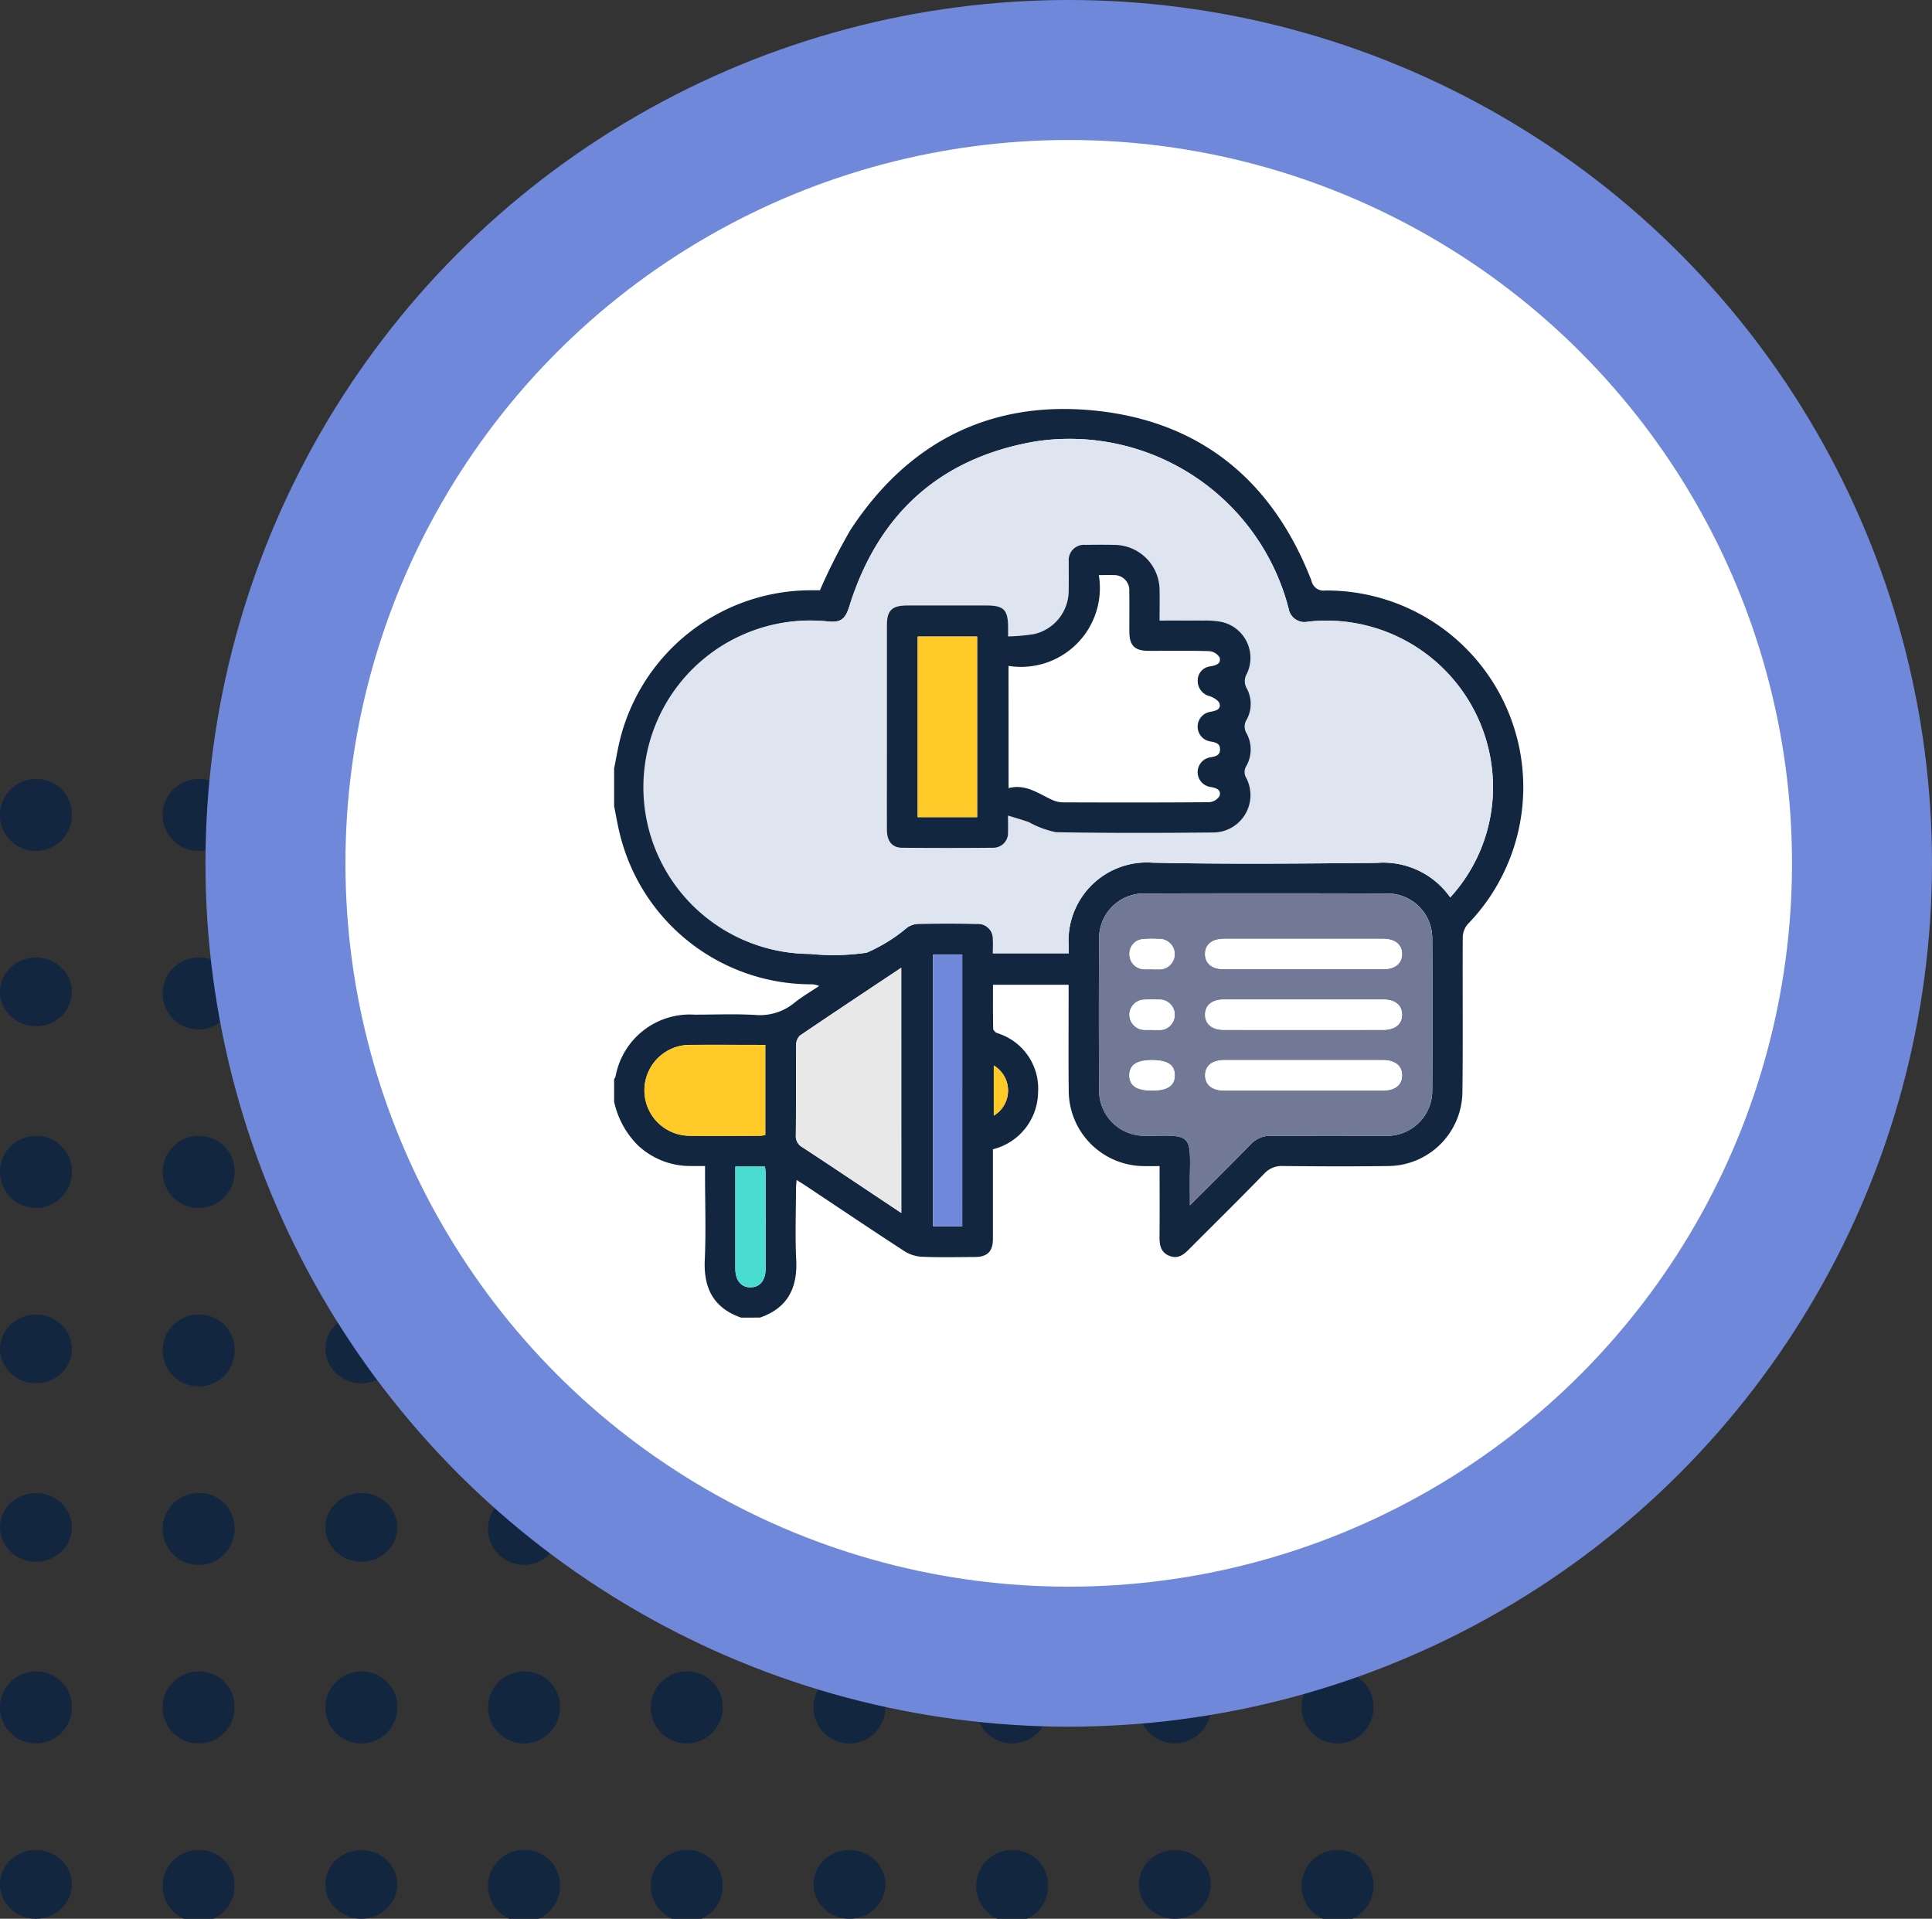 <svg xmlns="http://www.w3.org/2000/svg" xmlns:xlink="http://www.w3.org/1999/xlink" width="136.934" height="135.983" viewBox="0 0 136.934 135.983">
  <rect x="0" y="0" width="136.934" height="135.983" fill="#333333" stroke="none"/>
  <defs>
    <clipPath id="clip-path">
      <rect id="Rectángulo_352511" data-name="Rectángulo 352511" width="64.442" height="64.404" fill="#12263f"/>
    </clipPath>
  </defs>
  <g id="Grupo_1015162" data-name="Grupo 1015162" transform="translate(-263 -595.534)">
    <g id="Grupo_156356" data-name="Grupo 156356" transform="translate(263 650.743)">
      <g id="Grupo_156332" data-name="Grupo 156332" transform="translate(0 0)">
        <path id="Trazado_99257" data-name="Trazado 99257" d="M419.306,105.213a2.549,2.549,0,1,1-2.548-2.434A2.492,2.492,0,0,1,419.306,105.213Z" transform="translate(-414.214 -102.779)" fill="#12263f"/>
        <path id="Trazado_116526" data-name="Trazado 116526" d="M419.306,105.213a2.549,2.549,0,1,1-2.548-2.434A2.492,2.492,0,0,1,419.306,105.213Z" transform="translate(-356.555 -102.779)" fill="#12263f"/>
        <path id="Trazado_99258" data-name="Trazado 99258" d="M427.752,105.213a2.549,2.549,0,1,1-2.545-2.434A2.492,2.492,0,0,1,427.752,105.213Z" transform="translate(-411.129 -102.779)" fill="#12263f"/>
        <path id="Trazado_116527" data-name="Trazado 116527" d="M427.752,105.213a2.549,2.549,0,1,1-2.545-2.434A2.492,2.492,0,0,1,427.752,105.213Z" transform="translate(-353.469 -102.779)" fill="#12263f"/>
        <path id="Trazado_99259" data-name="Trazado 99259" d="M436.2,105.213a2.549,2.549,0,1,1-2.545-2.434A2.492,2.492,0,0,1,436.2,105.213Z" transform="translate(-408.043 -102.779)" fill="#12263f"/>
        <path id="Trazado_116531" data-name="Trazado 116531" d="M436.2,105.213a2.549,2.549,0,1,1-2.545-2.434A2.492,2.492,0,0,1,436.2,105.213Z" transform="translate(-350.384 -102.779)" fill="#12263f"/>
        <path id="Trazado_99260" data-name="Trazado 99260" d="M444.645,105.213a2.549,2.549,0,1,1-2.547-2.434A2.492,2.492,0,0,1,444.645,105.213Z" transform="translate(-404.958 -102.779)" fill="#12263f"/>
        <path id="Trazado_116532" data-name="Trazado 116532" d="M444.645,105.213a2.549,2.549,0,1,1-2.547-2.434A2.492,2.492,0,0,1,444.645,105.213Z" transform="translate(-347.298 -102.779)" fill="#12263f"/>
        <path id="Trazado_99261" data-name="Trazado 99261" d="M453.091,105.213a2.549,2.549,0,1,1-2.545-2.434A2.492,2.492,0,0,1,453.091,105.213Z" transform="translate(-401.872 -102.779)" fill="#12263f"/>
      </g>
      <g id="Grupo_156331" data-name="Grupo 156331" transform="translate(0 12.649)">
        <ellipse id="Elipse_3975" data-name="Elipse 3975" cx="2.546" cy="2.435" rx="2.546" ry="2.435" transform="translate(0 0.001)" fill="#12263f"/>
        <ellipse id="Elipse_4742" data-name="Elipse 4742" cx="2.546" cy="2.435" rx="2.546" ry="2.435" transform="translate(57.659 0.001)" fill="#12263f"/>
        <path id="Trazado_99268" data-name="Trazado 99268" d="M427.752,112.721a2.549,2.549,0,1,1-2.545-2.434A2.493,2.493,0,0,1,427.752,112.721Z" transform="translate(-411.129 -110.287)" fill="#12263f"/>
        <path id="Trazado_116528" data-name="Trazado 116528" d="M427.752,112.721a2.549,2.549,0,1,1-2.545-2.434A2.493,2.493,0,0,1,427.752,112.721Z" transform="translate(-353.469 -110.287)" fill="#12263f"/>
        <ellipse id="Elipse_3976" data-name="Elipse 3976" cx="2.546" cy="2.435" rx="2.546" ry="2.435" transform="translate(23.064 0.001)" fill="#12263f"/>
        <ellipse id="Elipse_4743" data-name="Elipse 4743" cx="2.546" cy="2.435" rx="2.546" ry="2.435" transform="translate(80.723 0.001)" fill="#12263f"/>
        <path id="Trazado_99269" data-name="Trazado 99269" d="M444.645,112.721a2.549,2.549,0,1,1-2.547-2.434A2.494,2.494,0,0,1,444.645,112.721Z" transform="translate(-404.958 -110.287)" fill="#12263f"/>
        <path id="Trazado_116533" data-name="Trazado 116533" d="M444.645,112.721a2.549,2.549,0,1,1-2.547-2.434A2.494,2.494,0,0,1,444.645,112.721Z" transform="translate(-347.298 -110.287)" fill="#12263f"/>
        <path id="Trazado_99270" data-name="Trazado 99270" d="M453.091,112.721a2.549,2.549,0,1,1-2.545-2.434A2.493,2.493,0,0,1,453.091,112.721Z" transform="translate(-401.872 -110.287)" fill="#12263f"/>
      </g>
      <g id="Grupo_156330" data-name="Grupo 156330" transform="translate(0 25.3)">
        <path id="Trazado_99274" data-name="Trazado 99274" d="M419.306,120.23a2.549,2.549,0,1,1-2.548-2.436A2.494,2.494,0,0,1,419.306,120.23Z" transform="translate(-414.214 -117.794)" fill="#12263f"/>
        <path id="Trazado_116529" data-name="Trazado 116529" d="M419.306,120.23a2.549,2.549,0,1,1-2.548-2.436A2.494,2.494,0,0,1,419.306,120.23Z" transform="translate(-356.555 -117.794)" fill="#12263f"/>
        <path id="Trazado_99275" data-name="Trazado 99275" d="M427.752,120.23a2.549,2.549,0,1,1-2.545-2.436A2.493,2.493,0,0,1,427.752,120.23Z" transform="translate(-411.129 -117.794)" fill="#12263f"/>
        <path id="Trazado_116530" data-name="Trazado 116530" d="M427.752,120.23a2.549,2.549,0,1,1-2.545-2.436A2.493,2.493,0,0,1,427.752,120.23Z" transform="translate(-353.469 -117.794)" fill="#12263f"/>
        <path id="Trazado_99276" data-name="Trazado 99276" d="M436.2,120.23a2.549,2.549,0,1,1-2.545-2.436A2.493,2.493,0,0,1,436.2,120.23Z" transform="translate(-408.043 -117.794)" fill="#12263f"/>
        <path id="Trazado_116534" data-name="Trazado 116534" d="M436.2,120.23a2.549,2.549,0,1,1-2.545-2.436A2.493,2.493,0,0,1,436.2,120.23Z" transform="translate(-350.384 -117.794)" fill="#12263f"/>
        <path id="Trazado_99277" data-name="Trazado 99277" d="M444.645,120.23a2.549,2.549,0,1,1-2.547-2.436A2.494,2.494,0,0,1,444.645,120.23Z" transform="translate(-404.958 -117.794)" fill="#12263f"/>
        <path id="Trazado_116535" data-name="Trazado 116535" d="M444.645,120.23a2.549,2.549,0,1,1-2.547-2.436A2.494,2.494,0,0,1,444.645,120.23Z" transform="translate(-347.298 -117.794)" fill="#12263f"/>
        <path id="Trazado_99278" data-name="Trazado 99278" d="M453.091,120.23a2.549,2.549,0,1,1-2.545-2.436A2.493,2.493,0,0,1,453.091,120.23Z" transform="translate(-401.872 -117.794)" fill="#12263f"/>
      </g>
      <g id="Grupo_156327" data-name="Grupo 156327" transform="translate(0 63.252)">
        <path id="Trazado_116550" data-name="Trazado 116550" d="M419.306,120.23a2.549,2.549,0,1,1-2.548-2.436A2.494,2.494,0,0,1,419.306,120.23Z" transform="translate(-414.214 -117.794)" fill="#12263f"/>
        <path id="Trazado_116551" data-name="Trazado 116551" d="M419.306,120.23a2.549,2.549,0,1,1-2.548-2.436A2.494,2.494,0,0,1,419.306,120.23Z" transform="translate(-356.555 -117.794)" fill="#12263f"/>
        <path id="Trazado_116552" data-name="Trazado 116552" d="M427.752,120.23a2.549,2.549,0,1,1-2.545-2.436A2.493,2.493,0,0,1,427.752,120.23Z" transform="translate(-411.129 -117.794)" fill="#12263f"/>
        <path id="Trazado_116553" data-name="Trazado 116553" d="M427.752,120.23a2.549,2.549,0,1,1-2.545-2.436A2.493,2.493,0,0,1,427.752,120.23Z" transform="translate(-353.469 -117.794)" fill="#12263f"/>
        <path id="Trazado_116554" data-name="Trazado 116554" d="M436.2,120.23a2.549,2.549,0,1,1-2.545-2.436A2.493,2.493,0,0,1,436.2,120.23Z" transform="translate(-408.043 -117.794)" fill="#12263f"/>
        <path id="Trazado_116555" data-name="Trazado 116555" d="M436.2,120.23a2.549,2.549,0,1,1-2.545-2.436A2.493,2.493,0,0,1,436.2,120.23Z" transform="translate(-350.384 -117.794)" fill="#12263f"/>
        <path id="Trazado_116556" data-name="Trazado 116556" d="M444.645,120.23a2.549,2.549,0,1,1-2.547-2.436A2.494,2.494,0,0,1,444.645,120.23Z" transform="translate(-404.958 -117.794)" fill="#12263f"/>
        <path id="Trazado_116557" data-name="Trazado 116557" d="M444.645,120.23a2.549,2.549,0,1,1-2.547-2.436A2.494,2.494,0,0,1,444.645,120.23Z" transform="translate(-347.298 -117.794)" fill="#12263f"/>
        <path id="Trazado_116558" data-name="Trazado 116558" d="M453.091,120.23a2.549,2.549,0,1,1-2.545-2.436A2.493,2.493,0,0,1,453.091,120.23Z" transform="translate(-401.872 -117.794)" fill="#12263f"/>
      </g>
      <g id="Grupo_156329" data-name="Grupo 156329" transform="translate(0 37.951)">
        <ellipse id="Elipse_3980" data-name="Elipse 3980" cx="2.546" cy="2.435" rx="2.546" ry="2.435" transform="translate(0 0.002)" fill="#12263f"/>
        <ellipse id="Elipse_4744" data-name="Elipse 4744" cx="2.546" cy="2.435" rx="2.546" ry="2.435" transform="translate(57.659 0.002)" fill="#12263f"/>
        <path id="Trazado_99285" data-name="Trazado 99285" d="M427.752,127.738a2.549,2.549,0,1,1-2.545-2.436A2.491,2.491,0,0,1,427.752,127.738Z" transform="translate(-411.129 -125.302)" fill="#12263f"/>
        <path id="Trazado_116536" data-name="Trazado 116536" d="M427.752,127.738a2.549,2.549,0,1,1-2.545-2.436A2.491,2.491,0,0,1,427.752,127.738Z" transform="translate(-353.469 -125.302)" fill="#12263f"/>
        <ellipse id="Elipse_3981" data-name="Elipse 3981" cx="2.546" cy="2.435" rx="2.546" ry="2.435" transform="translate(23.064 0.002)" fill="#12263f"/>
        <ellipse id="Elipse_4745" data-name="Elipse 4745" cx="2.546" cy="2.435" rx="2.546" ry="2.435" transform="translate(80.723 0.002)" fill="#12263f"/>
        <path id="Trazado_99286" data-name="Trazado 99286" d="M444.645,127.738A2.549,2.549,0,1,1,442.1,125.3,2.492,2.492,0,0,1,444.645,127.738Z" transform="translate(-404.958 -125.302)" fill="#12263f"/>
        <path id="Trazado_116537" data-name="Trazado 116537" d="M444.645,127.738A2.549,2.549,0,1,1,442.1,125.3,2.492,2.492,0,0,1,444.645,127.738Z" transform="translate(-347.298 -125.302)" fill="#12263f"/>
        <path id="Trazado_99287" data-name="Trazado 99287" d="M453.091,127.738a2.549,2.549,0,1,1-2.545-2.436A2.491,2.491,0,0,1,453.091,127.738Z" transform="translate(-401.872 -125.302)" fill="#12263f"/>
      </g>
      <g id="Grupo_156326" data-name="Grupo 156326" transform="translate(0 75.904)">
        <ellipse id="Elipse_4754" data-name="Elipse 4754" cx="2.546" cy="2.435" rx="2.546" ry="2.435" transform="translate(0 0.001)" fill="#12263f"/>
        <ellipse id="Elipse_4750" data-name="Elipse 4750" cx="2.546" cy="2.435" rx="2.546" ry="2.435" transform="translate(57.659 0.001)" fill="#12263f"/>
        <path id="Trazado_116548" data-name="Trazado 116548" d="M427.752,127.738a2.549,2.549,0,1,1-2.545-2.436A2.491,2.491,0,0,1,427.752,127.738Z" transform="translate(-411.129 -125.302)" fill="#12263f"/>
        <path id="Trazado_116542" data-name="Trazado 116542" d="M427.752,127.738a2.549,2.549,0,1,1-2.545-2.436A2.491,2.491,0,0,1,427.752,127.738Z" transform="translate(-353.469 -125.302)" fill="#12263f"/>
        <ellipse id="Elipse_4751" data-name="Elipse 4751" cx="2.546" cy="2.435" rx="2.546" ry="2.435" transform="translate(23.064 0.001)" fill="#12263f"/>
        <ellipse id="Elipse_4752" data-name="Elipse 4752" cx="2.546" cy="2.435" rx="2.546" ry="2.435" transform="translate(80.723 0.001)" fill="#12263f"/>
        <path id="Trazado_116543" data-name="Trazado 116543" d="M444.645,127.738A2.549,2.549,0,1,1,442.1,125.3,2.492,2.492,0,0,1,444.645,127.738Z" transform="translate(-404.958 -125.302)" fill="#12263f"/>
        <path id="Trazado_116544" data-name="Trazado 116544" d="M444.645,127.738A2.549,2.549,0,1,1,442.1,125.3,2.492,2.492,0,0,1,444.645,127.738Z" transform="translate(-347.298 -125.302)" fill="#12263f"/>
        <path id="Trazado_116545" data-name="Trazado 116545" d="M453.091,127.738a2.549,2.549,0,1,1-2.545-2.436A2.491,2.491,0,0,1,453.091,127.738Z" transform="translate(-401.872 -125.302)" fill="#12263f"/>
      </g>
      <g id="Grupo_156328" data-name="Grupo 156328" transform="translate(0 50.602)">
        <ellipse id="Elipse_3985" data-name="Elipse 3985" cx="2.546" cy="2.435" rx="2.546" ry="2.435" transform="translate(0 0.001)" fill="#12263f"/>
        <ellipse id="Elipse_4746" data-name="Elipse 4746" cx="2.546" cy="2.435" rx="2.546" ry="2.435" transform="translate(57.659 0.001)" fill="#12263f"/>
        <path id="Trazado_99291" data-name="Trazado 99291" d="M427.752,135.246a2.549,2.549,0,1,1-2.545-2.436A2.491,2.491,0,0,1,427.752,135.246Z" transform="translate(-411.129 -132.81)" fill="#12263f"/>
        <path id="Trazado_116538" data-name="Trazado 116538" d="M427.752,135.246a2.549,2.549,0,1,1-2.545-2.436A2.491,2.491,0,0,1,427.752,135.246Z" transform="translate(-353.469 -132.81)" fill="#12263f"/>
        <ellipse id="Elipse_3986" data-name="Elipse 3986" cx="2.546" cy="2.435" rx="2.546" ry="2.435" transform="translate(23.064 0.001)" fill="#12263f"/>
        <ellipse id="Elipse_4747" data-name="Elipse 4747" cx="2.546" cy="2.435" rx="2.546" ry="2.435" transform="translate(80.723 0.001)" fill="#12263f"/>
        <path id="Trazado_99292" data-name="Trazado 99292" d="M444.645,135.246a2.549,2.549,0,1,1-2.547-2.436A2.492,2.492,0,0,1,444.645,135.246Z" transform="translate(-404.958 -132.81)" fill="#12263f"/>
        <path id="Trazado_116539" data-name="Trazado 116539" d="M444.645,135.246a2.549,2.549,0,1,1-2.547-2.436A2.492,2.492,0,0,1,444.645,135.246Z" transform="translate(-347.298 -132.81)" fill="#12263f"/>
        <path id="Trazado_99293" data-name="Trazado 99293" d="M453.091,135.246a2.549,2.549,0,1,1-2.545-2.436A2.491,2.491,0,0,1,453.091,135.246Z" transform="translate(-401.872 -132.81)" fill="#12263f"/>
      </g>
    </g>
    <g id="Grupo_1015138" data-name="Grupo 1015138" transform="translate(277.562 595.534)">
      <circle id="Elipse_8447" data-name="Elipse 8447" cx="61.186" cy="61.186" r="61.186" transform="translate(0 0)" fill="#6f88da"/>
      <circle id="Elipse_8448" data-name="Elipse 8448" cx="51.264" cy="51.264" r="51.264" transform="translate(9.922 9.922)" fill="#fff"/>
      <g id="Grupo_1018518" data-name="Grupo 1018518" transform="translate(28.965 28.985)">
        <g id="Grupo_1018517" data-name="Grupo 1018517" clip-path="url(#clip-path)">
          <path id="Trazado_731546" data-name="Trazado 731546" d="M0,25.471c.153-.741.27-1.492.464-2.222a13.959,13.959,0,0,1,13.606-10.4h.518A41.869,41.869,0,0,1,16.74,8.59c3.985-6.1,9.693-9.124,16.939-8.512,7.7.651,12.957,4.883,15.75,12.1a.872.872,0,0,0,.986.687A13.94,13.94,0,0,1,60.5,36.515a1.464,1.464,0,0,0-.351.922c-.023,3.691.025,7.382-.027,11.072a5.3,5.3,0,0,1-5.25,5.145c-2.482.035-4.966.023-7.448,0a1.671,1.671,0,0,0-1.347.54c-1.746,1.8-3.532,3.553-5.3,5.329-.394.4-.8.742-1.409.5-.637-.247-.717-.774-.712-1.372.015-1.631.005-3.262.005-4.993-.4,0-.77.007-1.14,0a5.356,5.356,0,0,1-5.3-5.317c-.027-2.259-.006-4.518-.007-6.778v-.755H26.853c0,1.032-.008,2.073.013,3.113,0,.107.157.263.275.309a4.112,4.112,0,0,1,2.907,4.211,4.214,4.214,0,0,1-3.2,4.024v.766c0,1.857,0,3.713,0,5.57,0,.917-.39,1.3-1.313,1.3-1.23.007-2.462.033-3.69-.016a2.557,2.557,0,0,1-1.238-.377c-2.362-1.534-4.7-3.108-7.043-4.667-.183-.122-.372-.234-.63-.4-.018.25-.044.436-.044.622,0,1.678-.07,3.359.016,5.032.1,2.009-.61,3.423-2.568,4.1H8.995c-1.949-.68-2.662-2.084-2.57-4.095.09-1.962.02-3.932.02-5.9v-.748c-.423,0-.755,0-1.087,0a5.411,5.411,0,0,1-3.7-1.492A6.258,6.258,0,0,1,0,49.1V47.488a.726.726,0,0,0,.1-.17,5.351,5.351,0,0,1,5.6-4.393c1.43,0,2.864-.062,4.29.02a3.839,3.839,0,0,0,2.779-.853c.552-.444,1.173-.8,1.762-1.2a1.525,1.525,0,0,0-.671-.118,13.961,13.961,0,0,1-13.39-10.4C.271,29.647.153,28.9,0,28.156V25.471m59.263,9.146a11.547,11.547,0,0,0,3.014-7.2A11.809,11.809,0,0,0,49.191,15.072a1.143,1.143,0,0,1-1.389-.947c-.052-.171-.093-.345-.144-.516A16.034,16.034,0,0,0,29.86,2.3C23.109,3.458,18.718,7.432,16.674,13.975c-.292.934-.613,1.18-1.539,1.08a11.814,11.814,0,1,0-1.242,23.569,16.294,16.294,0,0,0,4.007-.088,11.519,11.519,0,0,0,2.883-1.791,1.531,1.531,0,0,1,.742-.252q2.114-.036,4.228,0A1.05,1.05,0,0,1,26.845,37.6c.017.326,0,.654,0,.98H32.22c0-.2.009-.359,0-.513a5.546,5.546,0,0,1,5.951-5.912c5.3.116,10.6.063,15.906.013a5.788,5.788,0,0,1,5.187,2.45M40.812,56.437c1.515-1.516,2.915-2.893,4.283-4.3a1.96,1.96,0,0,1,1.543-.631c2.683.024,5.366.02,8.049.006a3.2,3.2,0,0,0,3.3-3.241q.028-5.366,0-10.733a3.177,3.177,0,0,0-3.2-3.2q-8.62-.024-17.24,0A3.164,3.164,0,0,0,34.377,37.5q-.036,5.433,0,10.867a3.2,3.2,0,0,0,3.129,3.141c.223.008.447.008.671,0,2.66-.056,2.685,0,2.636,2.668-.013.689,0,1.378,0,2.254m-20.461.545V39.6c-2.452,1.634-4.833,3.21-7.193,4.817a.929.929,0,0,0-.258.677c-.019,2.123,0,4.246-.022,6.368a.893.893,0,0,0,.466.861c1.85,1.209,3.685,2.443,5.525,3.668l1.482.987m-9.637-11.91c-1.836,0-3.6-.017-5.36,0a3.217,3.217,0,0,0,.023,6.434c1.652.02,3.3.006,4.956,0a2.848,2.848,0,0,0,.381-.052Zm13.959-6.4H22.605V57.924h2.067ZM8.592,53.691c0,2.461,0,4.848,0,7.235,0,.837.413,1.331,1.081,1.325s1.063-.5,1.065-1.342q.006-3.381,0-6.763a4.556,4.556,0,0,0-.045-.455Zm18.317-7.162v3.554a2.068,2.068,0,0,0,0-3.554" transform="translate(0 0)" fill="#12263f"/>
          <path id="Trazado_731547" data-name="Trazado 731547" d="M73,48.052a5.788,5.788,0,0,0-5.187-2.45c-5.3.05-10.606.1-15.906-.013A5.546,5.546,0,0,0,45.96,51.5c.011.154,0,.309,0,.512H40.589c0-.326.014-.653,0-.98a1.05,1.05,0,0,0-1.092-1.111q-2.114-.033-4.228,0a1.531,1.531,0,0,0-.742.252,11.518,11.518,0,0,1-2.883,1.791,16.293,16.293,0,0,1-4.007.088A11.814,11.814,0,1,1,28.876,28.49c.927.1,1.247-.146,1.539-1.08C32.459,20.866,36.85,16.892,43.6,15.737A16.034,16.034,0,0,1,61.4,27.042c.051.171.092.345.144.516a1.143,1.143,0,0,0,1.389.947A11.809,11.809,0,0,1,76.018,40.854,11.547,11.547,0,0,1,73,48.052m-31.34-18.5c0-.3,0-.475,0-.65-.01-1.24-.311-1.542-1.545-1.542q-2.818,0-5.636,0c-1.055,0-1.409.354-1.41,1.406q0,4.462,0,8.924c0,1.856,0,3.713,0,5.569,0,.8.362,1.264,1.064,1.272q3.22.036,6.441,0a1.048,1.048,0,0,0,1.08-1.122c.016-.327,0-.656,0-1.155.578.18,1.036.3,1.481.467a6.713,6.713,0,0,0,1.914.712c3.711.068,7.425.058,11.137.021a2.645,2.645,0,0,0,2.35-3.873.805.805,0,0,1,.013-.846,2.388,2.388,0,0,0,.009-2.317.913.913,0,0,1,.017-.972,2.319,2.319,0,0,0,.008-2.194,1.017,1.017,0,0,1-.009-1.035,2.606,2.606,0,0,0-1.768-3.682,5.942,5.942,0,0,0-1.329-.1c-1.018-.013-2.036,0-3.082,0,0-.794.014-1.486,0-2.177a3.221,3.221,0,0,0-3.156-3.187c-.693-.019-1.387-.015-2.08,0a1.085,1.085,0,0,0-1.2,1.208c-.014.693.011,1.387-.009,2.08a3.151,3.151,0,0,1-2.471,3.038,13.962,13.962,0,0,1-1.82.16" transform="translate(-13.741 -13.434)" fill="#dee4f0"/>
          <path id="Trazado_731548" data-name="Trazado 731548" d="M261.85,277.269c0-.875-.011-1.565,0-2.254.049-2.669.025-2.724-2.636-2.668-.223,0-.447.005-.671,0a3.2,3.2,0,0,1-3.129-3.141q-.041-5.433,0-10.867a3.164,3.164,0,0,1,3.168-3.164q8.62-.029,17.24,0a3.177,3.177,0,0,1,3.2,3.2q.033,5.366,0,10.733a3.2,3.2,0,0,1-3.3,3.241c-2.683.014-5.367.018-8.05-.006a1.959,1.959,0,0,0-1.543.631c-1.368,1.408-2.768,2.784-4.283,4.3m8.118-18.883c-1.9,0-3.8,0-5.7,0-.846,0-1.336.4-1.334,1.075s.493,1.069,1.34,1.069q5.637,0,11.275,0c.843,0,1.337-.408,1.335-1.076s-.493-1.066-1.342-1.068c-1.857,0-3.714,0-5.57,0m-.064,4.3c-1.879,0-3.758,0-5.637,0-.848,0-1.337.4-1.337,1.072s.491,1.072,1.337,1.073q5.638.005,11.275,0c.845,0,1.338-.4,1.338-1.073s-.491-1.07-1.338-1.072c-1.879,0-3.758,0-5.637,0m.068,4.3c-1.9,0-3.8,0-5.7,0-.848,0-1.337.4-1.338,1.071s.491,1.073,1.336,1.074q5.637,0,11.275,0c.845,0,1.339-.4,1.339-1.072s-.491-1.071-1.337-1.073c-1.857,0-3.713,0-5.57,0m-10.844-6.453v.008c.156,0,.313.005.47,0a1.075,1.075,0,1,0,.006-2.143,6.987,6.987,0,0,0-1.072.013,1.019,1.019,0,0,0-.967,1.021,1.053,1.053,0,0,0,.961,1.1,4.869,4.869,0,0,0,.6,0m0,4.3v.009c.157,0,.313.005.47,0a1.075,1.075,0,1,0,.015-2.143,8.211,8.211,0,0,0-1.072.01,1.064,1.064,0,0,0-.015,2.119,3.784,3.784,0,0,0,.6,0m.034,2.158c-1.09,0-1.6.347-1.6,1.08s.513,1.068,1.612,1.068,1.6-.35,1.6-1.081-.509-1.066-1.612-1.066" transform="translate(-221.039 -220.832)" fill="#727997"/>
          <path id="Trazado_731549" data-name="Trazado 731549" d="M103.2,311.763l-1.482-.987c-1.84-1.225-3.675-2.459-5.525-3.668a.893.893,0,0,1-.466-.861c.022-2.123,0-4.246.022-6.368A.928.928,0,0,1,96,299.2c2.361-1.606,4.742-3.183,7.193-4.817Z" transform="translate(-82.845 -254.782)" fill="#e8e8e8"/>
          <path id="Trazado_731550" data-name="Trazado 731550" d="M24.543,335v6.389a2.829,2.829,0,0,1-.381.052c-1.652,0-3.3.018-4.956,0A3.217,3.217,0,0,1,19.183,335c1.762-.021,3.524,0,5.36,0" transform="translate(-13.83 -289.925)" fill="#ffca28"/>
          <rect id="Rectángulo_352509" data-name="Rectángulo 352509" width="2.067" height="19.249" transform="translate(22.605 38.675)" fill="#6f88da"/>
          <path id="Trazado_731551" data-name="Trazado 731551" d="M63.86,399.1h2.1a4.557,4.557,0,0,1,.046.455q0,3.381,0,6.763c0,.845-.4,1.336-1.065,1.342s-1.079-.488-1.081-1.325c0-2.387,0-4.774,0-7.235" transform="translate(-55.268 -345.41)" fill="#4adbd1"/>
          <path id="Trazado_731552" data-name="Trazado 731552" d="M200.025,345.864a2.068,2.068,0,0,1,0,3.554Z" transform="translate(-173.116 -299.335)" fill="#ffca28"/>
          <path id="Trazado_731553" data-name="Trazado 731553" d="M152.285,78.022a13.964,13.964,0,0,0,1.82-.16,3.151,3.151,0,0,0,2.471-3.038c.02-.693,0-1.387.009-2.08a1.085,1.085,0,0,1,1.2-1.208c.693-.014,1.387-.017,2.08,0a3.221,3.221,0,0,1,3.156,3.187c.017.691,0,1.384,0,2.177,1.045,0,2.064-.009,3.082,0a5.935,5.935,0,0,1,1.329.1,2.606,2.606,0,0,1,1.768,3.682,1.018,1.018,0,0,0,.008,1.035,2.319,2.319,0,0,1-.008,2.194.913.913,0,0,0-.017.972,2.388,2.388,0,0,1-.009,2.317.805.805,0,0,0-.013.846,2.645,2.645,0,0,1-2.35,3.873c-3.712.036-7.426.047-11.137-.021a6.713,6.713,0,0,1-1.914-.712c-.445-.162-.9-.286-1.481-.467,0,.5.013.827,0,1.155A1.048,1.048,0,0,1,151.2,93q-3.22.029-6.441,0c-.7-.008-1.061-.473-1.064-1.272-.007-1.856,0-3.713,0-5.569q0-4.462,0-8.924c0-1.052.355-1.4,1.41-1.406q2.818,0,5.636,0c1.234,0,1.535.3,1.545,1.542,0,.175,0,.351,0,.65m.033,10.752c1.2-.315,2.087.374,3.051.814a1.92,1.92,0,0,0,.761.195c3.465.013,6.931.018,10.4-.011a.945.945,0,0,0,.744-.445c.131-.44-.241-.565-.642-.634a1.062,1.062,0,0,1-.02-2.1c.359-.065.691-.124.694-.559s-.322-.5-.685-.567a1.062,1.062,0,0,1,0-2.1c.363-.066.743-.153.657-.561-.047-.222-.411-.442-.677-.54a1.109,1.109,0,0,1-.876-1.051,1,1,0,0,1,.906-1.071c.4-.067.772-.195.64-.635a.958.958,0,0,0-.747-.443c-1.43-.043-2.861-.017-4.292-.022-.97,0-1.346-.373-1.353-1.329s.012-1.923-.007-2.884a1.066,1.066,0,0,0-1.12-1.152c-.326-.016-.653,0-1.038,0a5.588,5.588,0,0,1-6.4,6.432ZM150.091,78.03h-4.215v12.8h4.215Z" transform="translate(-124.361 -61.903)" fill="#12263f"/>
          <path id="Trazado_731554" data-name="Trazado 731554" d="M318.432,279.146c1.857,0,3.714,0,5.57,0,.848,0,1.339.4,1.342,1.068s-.491,1.076-1.335,1.076q-5.637.005-11.275,0c-.848,0-1.338-.4-1.341-1.07s.488-1.073,1.334-1.075c1.9,0,3.8,0,5.7,0" transform="translate(-269.502 -241.592)" fill="#fff"/>
          <path id="Trazado_731555" data-name="Trazado 731555" d="M318.369,311.081c1.879,0,3.758,0,5.637,0,.847,0,1.338.4,1.338,1.072s-.493,1.072-1.338,1.073q-5.637,0-11.275,0c-.846,0-1.337-.4-1.337-1.073s.49-1.07,1.337-1.072c1.879,0,3.758,0,5.637,0" transform="translate(-269.502 -269.23)" fill="#fff"/>
          <path id="Trazado_731556" data-name="Trazado 731556" d="M318.436,343.014c1.857,0,3.714,0,5.57,0,.846,0,1.338.4,1.337,1.072s-.494,1.071-1.339,1.072q-5.637,0-11.275,0c-.846,0-1.337-.4-1.336-1.074s.49-1.069,1.338-1.071c1.9,0,3.8,0,5.7,0" transform="translate(-269.502 -296.867)" fill="#fff"/>
          <path id="Trazado_731557" data-name="Trazado 731557" d="M273.056,281.22a4.873,4.873,0,0,1-.6,0,1.053,1.053,0,0,1-.961-1.1,1.019,1.019,0,0,1,.967-1.021,6.983,6.983,0,0,1,1.072-.013,1.075,1.075,0,1,1-.006,2.143c-.156.006-.313,0-.47,0v-.008" transform="translate(-234.966 -241.527)" fill="#fff"/>
          <path id="Trazado_731558" data-name="Trazado 731558" d="M273.056,313.166a3.785,3.785,0,0,1-.6-.005,1.064,1.064,0,0,1,.015-2.119,8.217,8.217,0,0,1,1.072-.01,1.075,1.075,0,1,1-.015,2.142c-.156.006-.313,0-.469,0v-.009" transform="translate(-234.971 -269.178)" fill="#fff"/>
          <path id="Trazado_731559" data-name="Trazado 731559" d="M273.075,343.02c1.1,0,1.607.333,1.612,1.066s-.512,1.081-1.6,1.081-1.607-.337-1.612-1.068.508-1.08,1.6-1.08" transform="translate(-234.955 -296.874)" fill="#fff"/>
          <rect id="Rectángulo_352510" data-name="Rectángulo 352510" width="4.215" height="12.804" transform="translate(21.514 16.127)" fill="#ffca28"/>
        </g>
      </g>
    </g>
  </g>
</svg>
